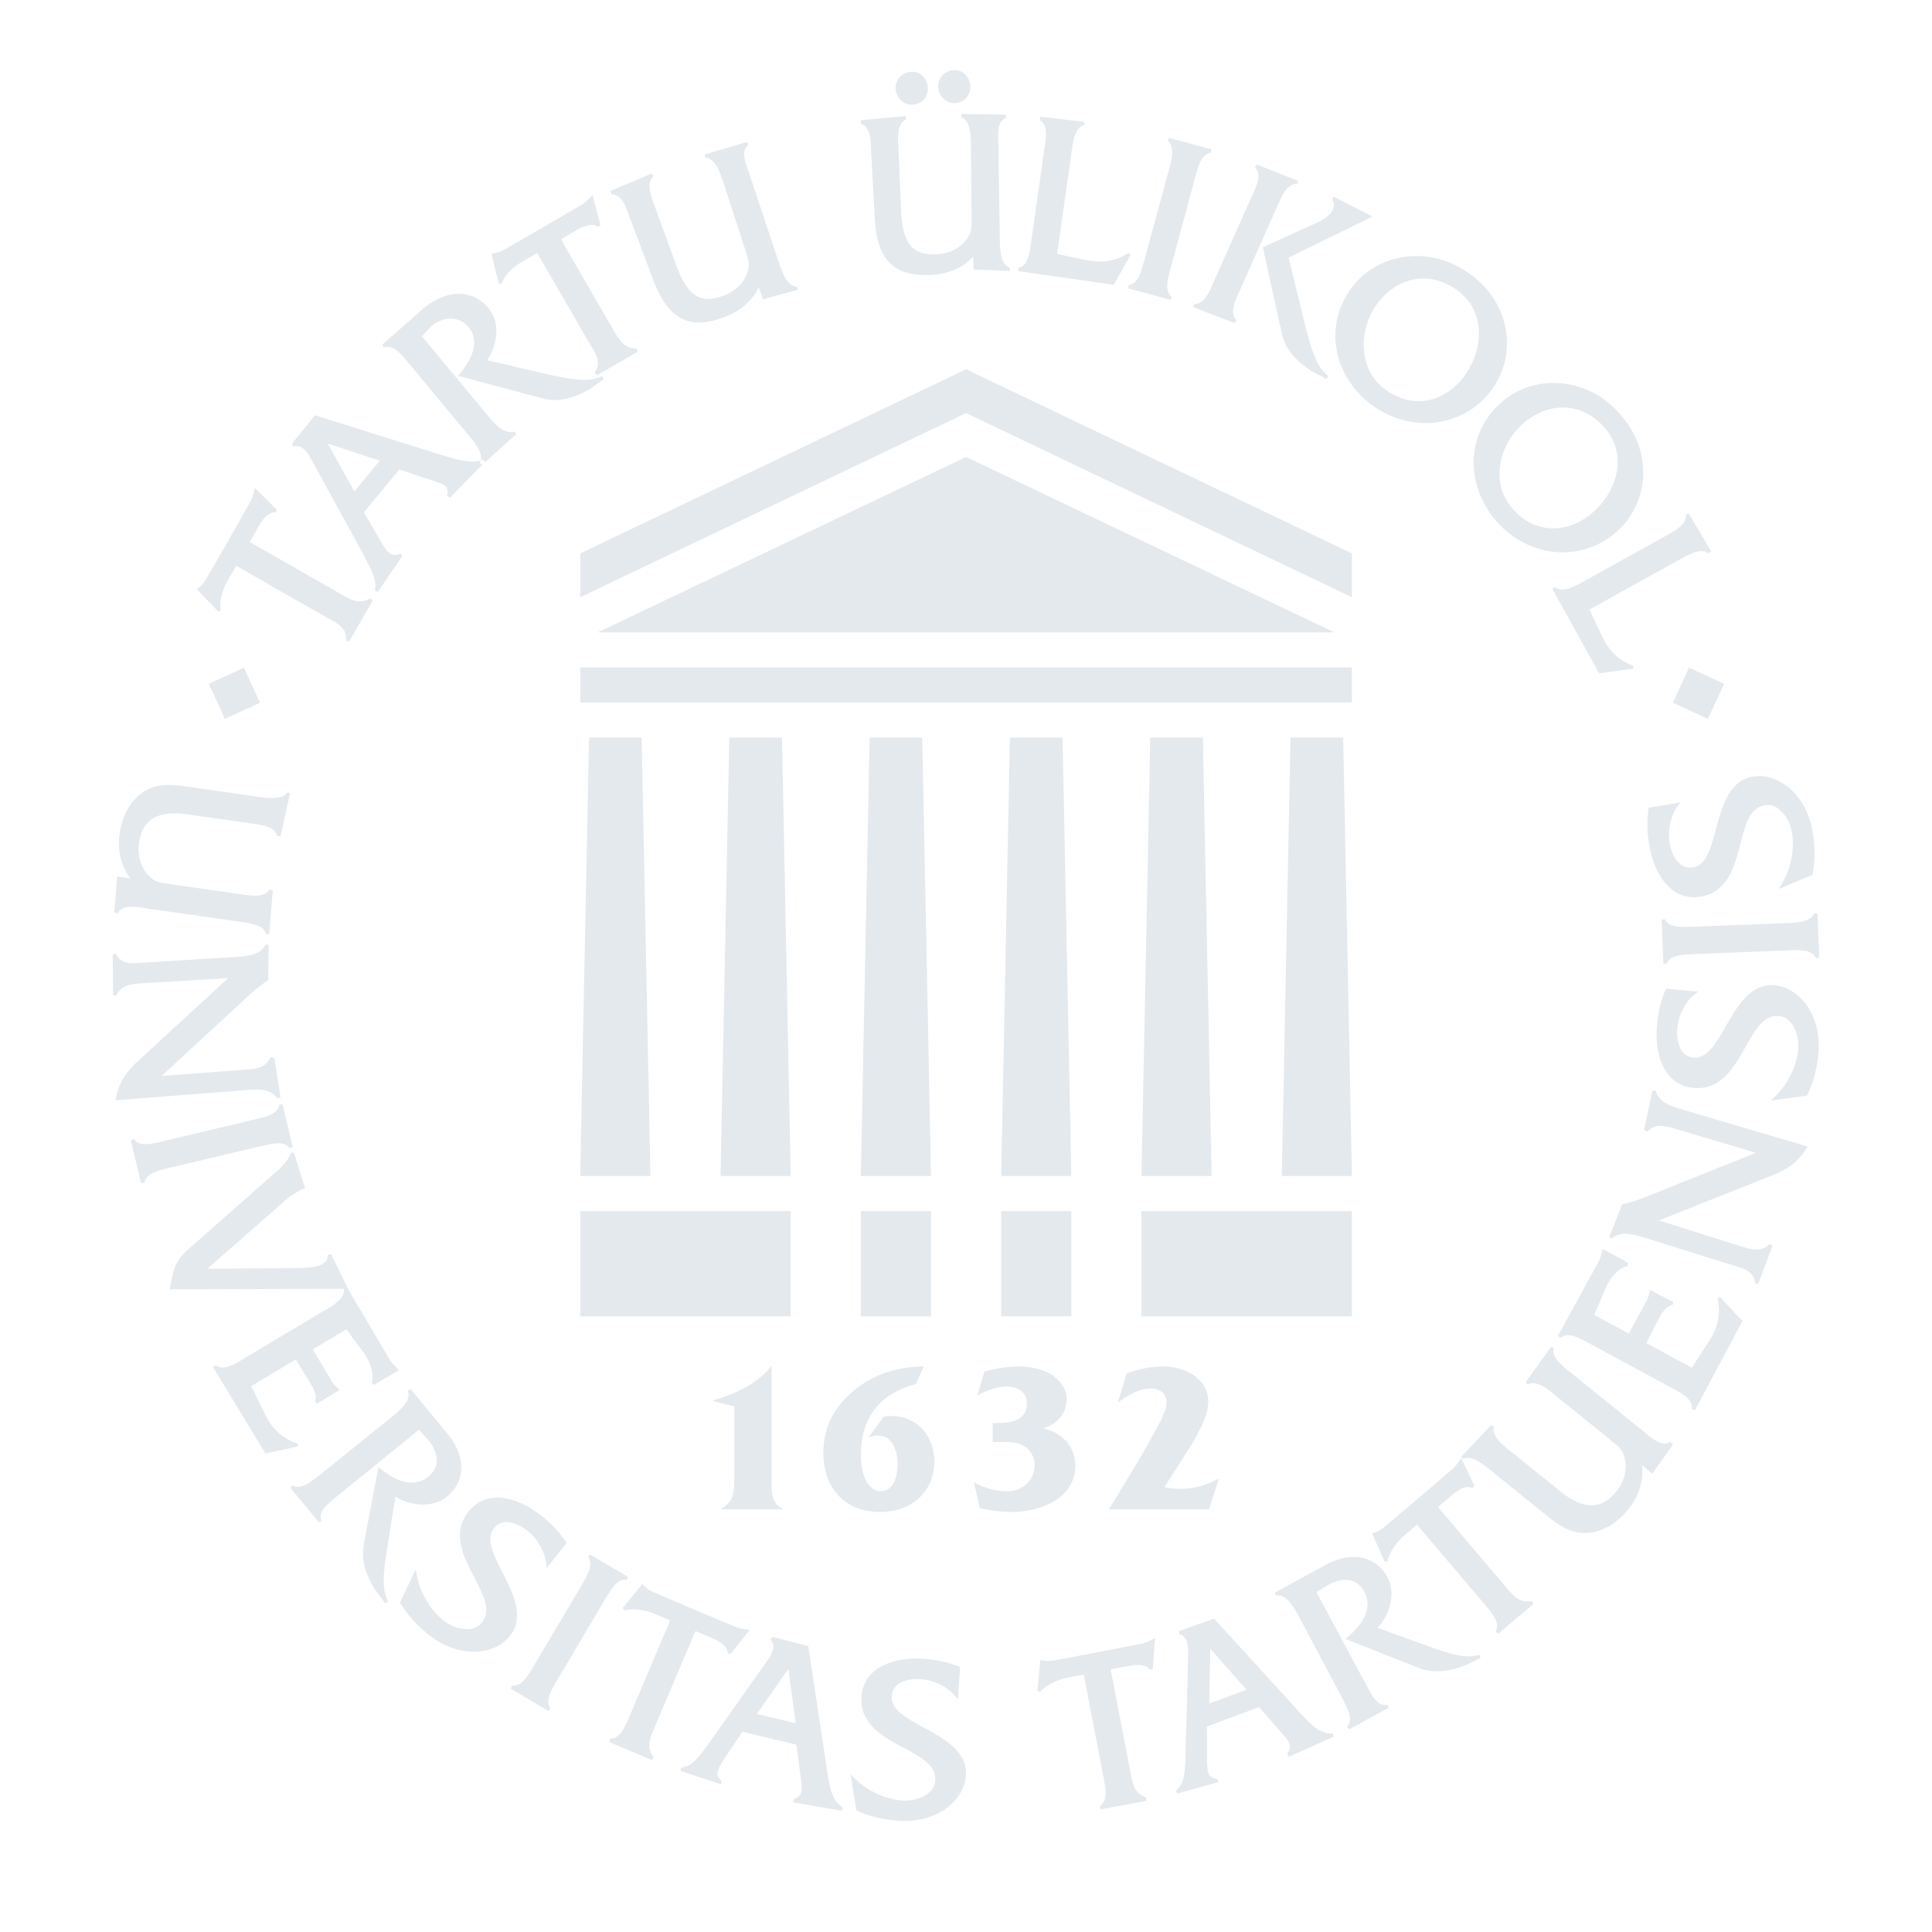 <?xml version="1.0" encoding="UTF-8"?>
<!DOCTYPE svg  PUBLIC '-//W3C//DTD SVG 1.1//EN'  'http://www.w3.org/Graphics/SVG/1.1/DTD/svg11.dtd'>
<svg version="1.1" viewBox="0 0 300 300" xmlns="http://www.w3.org/2000/svg">
<path d="m141.6 11.139c1.428-0.057 2.436 1.25 2.476 2.508 0.059 1.436-1.004 2.562-2.458 2.615-1.308 0.047-2.496-1.12-2.549-2.502-0.029-0.7 0.221-1.358 0.702-1.843 0.473-0.471 1.119-0.754 1.829-0.778m6.568-0.248c-1.458 0.057-2.553 1.208-2.506 2.625 0.051 1.226 1.107 2.552 2.559 2.503 1.481-0.06 2.515-1.176 2.456-2.659-0.045-1.234-1.067-2.52-2.509-2.469m98.364 227.13c2.244-0.138 4.519-1.448 6.248-3.581 0.338-0.42 0.67-0.884 0.968-1.392 0.935-1.594 1.474-3.579 1.222-5.506 0.521 0.423 1.596 1.291 1.596 1.291l3.222-4.521-0.388-0.419c-1.347 0.791-2.76-0.449-3.937-1.417l-11.267-9.097c-1.21-0.954-3.42-2.569-2.923-4.048l-0.417-0.227-3.935 5.514 0.362 0.395c1.324-0.775 3.039 0.68 4.219 1.649l8.768 7.097c1.057 0.847 1.669 1.335 1.972 2.481 0.499 1.76 0.026 3.773-1.281 5.386-1.014 1.26-2.151 1.958-3.394 2.095-1.544 0.167-3.302-0.539-5.218-2.095l-7.83-6.318c-1.2-0.946-2.998-2.326-2.524-3.785l-0.441-0.26-4.648 4.945 0.296 0.339c1.248-0.706 3.223 0.891 4.604 2.035l7.869 6.36c2.167 1.76 4.033 3.256 6.857 3.079m-65.201-216.14c1.111 0.87 0.646 2.81 0.175 4.509l-3.815 14.039c-0.461 1.6-0.918 3.707-2.431 3.823l-0.083 0.521 6.59 1.79 0.2-0.464c-1.24-0.9-0.572-3.055-0.175-4.557l3.797-13.976c0.387-1.488 0.919-3.705 2.451-3.857l0.066-0.523-6.574-1.784-0.201 0.479m100.37 119.94c-0.488 1.318-2.483 1.456-4.252 1.511l-14.53 0.571c-1.666 0.038-3.808 0.239-4.38-1.167l-0.521 0.072 0.269 6.815 0.494 0.065c0.493-1.457 2.745-1.468 4.3-1.537l14.476-0.569c1.538-0.077 3.813-0.233 4.414 1.185l0.521-0.098-0.275-6.808-0.516-0.04m-226.67-65.502c0.445-0.559 3.476-4.23 3.939-4.784-0.703-0.233-6.909-2.274-8.081-2.663 0.599 1.078 3.782 6.804 4.142 7.447m20.264-4.553l-5.406 5.506-0.446-0.275c0.11-0.396 0.075-0.755 0.021-0.973-0.156-0.623-0.488-0.796-2.078-1.317l-5.388-1.8-5.488 6.657s2.612 4.479 2.612 4.485c0.589 1.029 1.188 1.888 1.778 2.047 0.329 0.086 0.744 0.155 1.254-0.141l0.353 0.335-3.842 5.63-0.454-0.239c0.413-1.643-0.671-3.336-1.951-5.898 0 0-8.008-14.622-8.106-14.786-1.301-2.305-2.526-1.634-2.526-1.634l-0.317-0.435 3.608-4.443 19.781 6.211c2.37 0.659 4.497 1.455 6.321 0.659l0.274 0.411zm154.43 185.21c-2.025 0.515-3.761 0.173-8.248-1.463 0 0-6.918-2.487-7.576-2.747 1.891-1.911 3.03-5.511 1.367-8.188-1.95-3.142-5.782-3.75-9.836-1.36l-7.47 4.082 0.176 0.47c1.521-0.27 2.562 1.483 3.349 2.872l7.105 13.354c0.763 1.58 1.553 3.016 0.574 4.183l0.363 0.341 6.064-3.321-0.129-0.467c-1.52 0.294-2.305-1.238-3.237-2.941l-7.804-14.568 1.802-1.095c1.483-0.903 4.176-1.556 5.592 0.984 1.666 2.995-0.933 5.769-2.68 7.19l-0.226 0.188 11.48 4.547c2.311 0.851 4.628 0.498 7.101-0.417l2.415-1.176-0.182-0.468m8.145-8.365c-1.944 0.335-2.837-0.754-4.12-2.268 0 0-10.084-11.903-10.461-12.34 0.364-0.315 2.233-1.897 2.233-1.897 1.219-1.037 2.297-1.46 3.085-1.033l0.336-0.337-2.063-4.367s-0.539 1.018-1.339 1.745c-0.807 0.728-10.286 8.775-10.89 9.245-0.613 0.467-1.595 0.743-1.595 0.743l1.942 4.368 0.436-0.021s0.348-1.929 2.421-3.838l2.182-1.85 10.486 12.342c0.932 1.084 2.334 2.658 1.844 3.947-0.03 0.075-0.069 0.236-0.125 0.308l0.419 0.32 5.457-4.604-0.248-0.463m-59.886 30.504c-1.851-0.668-2.099-2.057-2.464-4.001 0 0-2.941-15.325-3.052-15.893 0.487-0.093 2.884-0.551 2.884-0.551 1.568-0.298 2.72-0.146 3.192 0.614l0.459-0.118 0.347-4.826s-0.962 0.629-2.015 0.865c-1.061 0.239-13.277 2.58-14.039 2.693-0.754 0.104-1.747-0.135-1.747-0.135l-0.46 4.757 0.403 0.201s1.241-1.511 3.982-2.16l2.815-0.536 3.055 15.898c0.285 1.415 0.722 3.468-0.332 4.35-0.066 0.049-0.183 0.165-0.26 0.213l0.206 0.473 7.012-1.316 0.014-0.528m-120.5-186.2c-1.712 0.979-2.926 0.255-4.65-0.724 0 0-13.551-7.743-14.045-8.031 0.241-0.427 1.452-2.546 1.452-2.546 0.799-1.393 1.665-2.157 2.549-2.029l0.201-0.424-3.43-3.409s-0.152 1.145-0.66 2.104c-0.51 0.959-6.679 11.755-7.093 12.402-0.404 0.646-1.235 1.245-1.235 1.245l3.315 3.447 0.411-0.179s-0.508-1.7 0.954-4.431l1.425-2.48 14.053 8.027c1.263 0.7 3.292 1.541 2.996 3.56 0 0.031 0.5 0.159 0.5 0.159l3.644-6.334-0.387-0.357m41.376-38.789c-1.979-0.019-2.661-1.248-3.657-2.966 0 0-7.816-13.506-8.105-14.005 0.427-0.248 2.543-1.47 2.543-1.47 1.382-0.801 2.519-1.028 3.214-0.467l0.392-0.263-1.251-4.676s-0.712 0.913-1.634 1.487c-0.918 0.571-11.673 6.798-12.354 7.155-0.683 0.358-1.696 0.455-1.696 0.455l1.128 4.644 0.439 0.053s0.431-1.721 3.052-3.351l2.486-1.433 8.112 14.009c0.739 1.239 2.067 2.986 0.799 4.582-0.015 0.022 0.358 0.395 0.358 0.395l6.325-3.646-0.151-0.503m10.552-30.125l0.081 0.489c1.53 0.029 2.265 2.199 2.765 3.644l3.488 10.727c0.401 1.349 0.73 2.007 0.389 3.149-0.474 1.758-1.783 3.154-3.738 3.881-2.955 1.095-5.196 0.809-7.15-4.045l-3.606-9.896c-0.536-1.43-1.352-3.551-0.186-4.544l-0.248-0.458-6.374 2.675 0.103 0.542c1.546 0.02 2.169 1.66 2.684 3.165l3.751 9.97c2.718 7.477 6.786 7.548 11.128 5.936 2.041-0.755 4.252-2.304 5.309-4.631 0.239 0.655 0.672 1.866 0.672 1.866l5.386-1.468-0.102-0.47c-1.735-0.129-2.415-2.634-2.92-4.076l-4.572-13.725c-0.539-1.445-1.271-3.252-0.078-4.262l-0.239-0.419-6.543 1.95m39.889-6.306l-0.065 0.487c1.449 0.492 1.492 2.78 1.528 4.312l0.096 11.278c-0.024 1.403 0.092 2.133-0.569 3.115-0.996 1.537-2.659 2.477-4.742 2.574-3.142 0.164-5.203-0.796-5.591-6l-0.462-10.534c-0.071-1.523-0.216-3.78 1.19-4.384l-0.092-0.511-6.886 0.628-0.066 0.552c1.467 0.479 1.562 2.236 1.604 3.822l0.568 10.64c0.342 7.946 4.195 9.243 8.817 9.012 2.183-0.104 4.755-0.916 6.473-2.813 0.021 0.691 0.074 1.981 0.074 1.981l5.584 0.227 0.042-0.478c-1.625-0.652-1.518-3.235-1.559-4.77l-0.222-14.464c-0.082-1.54-0.232-3.483 1.203-4.086l-0.099-0.473-6.826-0.115m25.929 21.588c-2.148 1.395-4.363 1.555-6.571 1.11l-4.51-0.951 2.235-15.738c0.195-1.518 0.455-3.947 1.967-4.276l-9e-3 -0.509-6.79-0.79-0.106 0.508c1.376 0.749 0.966 2.995 0.724 4.516l-2.048 14.333c-0.196 1.528-0.428 3.794-1.949 4.102l-0.031 0.518 14.803 2.11 2.638-4.668-0.353-0.265m78.381 64.108c-2.401-0.865-3.866-2.54-4.841-4.569l-1.97-4.17 13.907-7.714c1.319-0.67 3.414-2.019 4.59-1.012l0.398-0.32-3.471-5.883-0.461 0.213c0.229 1.552-1.8 2.519-3.168 3.309l-12.654 7.02c-1.346 0.759-3.321 1.923-4.473 0.891l-0.42 0.303 7.253 13.086 5.314-0.714-4e-3 -0.44m-26.091-45.192c2.803-3.956 3.286-9.928-1.33-13.192-2.047-1.455-4.299-2.02-6.5-1.643-2.312 0.398-4.432 1.819-5.98 4.005-1.302 1.84-2.029 4.192-1.96 6.493 0.08 2.553 1.143 5.055 3.5 6.724 1.997 1.415 4.189 1.96 6.353 1.592 2.276-0.388 4.379-1.799 5.917-3.979m4.243 2.127c-1.957 2.778-4.867 4.623-8.178 5.186-3.521 0.607-7.285-0.285-10.32-2.433-3.058-2.157-5.149-5.383-5.735-8.855-0.56-3.235 0.21-6.538 2.166-9.297 1.909-2.696 4.807-4.471 8.172-5.003 3.626-0.58 7.31 0.354 10.368 2.627 2.997 2.101 4.979 5.149 5.57 8.572 0.568 3.267-0.153 6.537-2.043 9.203zm15.552 19.26c3.669-3.171 5.581-8.844 1.879-13.132-1.642-1.897-3.689-2.995-5.922-3.162-2.329-0.165-4.729 0.706-6.761 2.459-1.702 1.475-2.969 3.578-3.459 5.829-0.542 2.502-0.114 5.182 1.776 7.369 1.599 1.85 3.6 2.917 5.781 3.073 2.306 0.173 4.691-0.696 6.706-2.436m3.61 3.079c-2.571 2.223-5.838 3.315-9.194 3.067-3.562-0.26-6.999-2.025-9.423-4.845-2.448-2.832-3.704-6.46-3.45-9.972 0.246-3.276 1.786-6.293 4.342-8.5 2.504-2.161 5.74-3.189 9.141-2.897 3.661 0.309 7.011 2.104 9.422 5.039 2.415 2.771 3.605 6.203 3.355 9.665-0.232 3.312-1.721 6.31-4.193 8.443zm21.256 37.917c-3.711 0.627-4.772 4.607-5.709 8.112-0.781 2.898-1.509 5.636-3.563 5.983-2.785 0.467-3.521-3.064-3.646-3.779-0.337-1.981 0.15-4.217 1.235-5.707l0.441-0.593-4.947 0.837-0.032 0.216c-0.234 1.763-0.203 3.616 0.113 5.498 0.545 3.233 1.919 5.842 3.773 7.162 1.241 0.871 2.667 1.185 4.234 0.921 4.23-0.718 5.26-4.691 6.163-8.194 0.78-3.019 1.454-5.619 3.81-6.014 2.217-0.372 3.862 2.196 4.188 4.192 0.455 2.659-0.141 5.667-1.58 8.047l-0.479 0.781 5.256-2.192 0.028-0.156c0.39-2.07 0.382-4.299-0.017-6.621-0.504-3.028-2.048-5.65-4.22-7.19-1.58-1.121-3.373-1.582-5.048-1.303m3.403 32.41c-3.753-0.354-5.801 3.219-7.607 6.37-1.496 2.597-2.902 5.057-4.976 4.866-2.811-0.267-2.625-3.876-2.559-4.59 0.18-2 1.225-4.042 2.663-5.192l0.578-0.467-4.998-0.462-0.078 0.202c-0.697 1.649-1.133 3.442-1.301 5.339-0.314 3.268 0.347 6.146 1.805 7.893 0.963 1.167 2.265 1.834 3.845 1.984 4.274 0.395 6.29-3.182 8.068-6.34 1.529-2.708 2.847-5.051 5.234-4.833 2.223 0.211 3.157 3.121 2.966 5.134-0.249 2.687-1.596 5.434-3.597 7.363l-0.662 0.635 5.623-0.767 0.074-0.145c0.906-1.9 1.481-4.058 1.696-6.4 0.287-3.053-0.53-5.982-2.232-8.035-1.237-1.49-2.85-2.4-4.542-2.555m-196.39 101.02c2.34-2.951 0.47-6.613-1.176-9.853-1.361-2.672-2.646-5.194-1.354-6.823 1.762-2.214 4.674-0.083 5.236 0.36 1.577 1.254 2.712 3.246 2.9 5.081l0.072 0.733 3.121-3.932-0.123-0.182c-1.005-1.471-2.271-2.825-3.77-4.004-2.561-2.042-5.33-3.064-7.591-2.804-1.501 0.172-2.774 0.89-3.762 2.136-2.666 3.36-0.774 7.005 0.89 10.221 1.436 2.76 2.681 5.146 1.191 7.018-1.389 1.75-4.336 0.945-5.925-0.315-2.107-1.678-3.679-4.312-4.189-7.046l-0.176-0.897-2.436 5.137 0.081 0.138c1.095 1.793 2.591 3.459 4.438 4.907 2.405 1.916 5.302 2.837 7.945 2.534 1.929-0.221 3.572-1.077 4.628-2.409m70.787 21.711c0.264-3.756-3.349-5.729-6.535-7.465-2.638-1.427-5.122-2.783-4.982-4.868 0.207-2.816 3.822-2.702 4.54-2.652 2.004 0.138 4.061 1.138 5.255 2.549l0.483 0.56 0.339-5-0.2-0.086c-1.659-0.647-3.462-1.047-5.365-1.179-3.271-0.231-6.135 0.493-7.852 1.982-1.146 0.994-1.789 2.305-1.897 3.891-0.305 4.281 3.327 6.218 6.515 7.925 2.746 1.467 5.112 2.736 4.945 5.117-0.156 2.235-3.038 3.232-5.063 3.091-2.687-0.197-5.47-1.476-7.444-3.439l-0.65-0.649 0.896 5.62 0.148 0.063c1.925 0.868 4.079 1.386 6.431 1.545 3.067 0.224 5.967-0.658 7.99-2.408 1.468-1.27 2.326-2.904 2.446-4.597m111.36-103.4c-1.859-0.557-3.757-1.075-4.22-2.941l-0.521-0.063-1.317 6.097 0.521 0.288c1.401-1.335 2.709-0.903 4.527-0.367 0.099 0.029 12.331 3.67 12.331 3.67s-17.752 7.104-17.919 7.167c-1.482 0.556-2.853 0.825-2.853 0.825l-2.011 5.083 0.423 0.251c1.273-1.258 3.262-0.693 5.131-0.131l13.694 4.292c1.867 0.553 3.148 0.888 3.411 2.785l0.495 0.044 2.195-5.9-0.423-0.246c-1.439 1.325-2.842 0.839-4.667 0.297 0 0-11.101-3.528-12.556-3.957 1.462-0.583 17.677-7.037 17.677-7.037 2.286-0.885 3.998-2.032 5.429-4.446l-19.347-5.711m-223.3-3.035c1.938-0.146 3.893-0.335 5 1.239l0.512-0.125-0.951-6.164-0.586-0.083c-0.84 1.747-2.211 1.81-4.102 1.957-0.097 3e-3 -12.827 0.966-12.827 0.966s14.055-12.969 14.19-13.088c1.185-1.041 2.367-1.782 2.367-1.782l0.066-5.464-0.479-0.081c-0.746 1.623-2.806 1.802-4.754 1.949l-14.32 0.87c-1.945 0.147-3.258 0.291-4.184-1.39l-0.476 0.143 0.06 6.284 0.476 0.081c0.875-1.753 2.352-1.79 4.249-1.935 0 0 11.627-0.665 13.142-0.78-1.153 1.072-14.007 12.875-14.007 12.875-1.813 1.634-3.004 3.322-3.474 6.086l20.098-1.558m229.02 32.095l-0.373 0.203c0.567 2.393 0.031 4.62-1.184 6.463 0 0-2.414 3.731-2.812 4.324-0.431-0.23-6.598-3.57-7.067-3.825 0.222-0.41 1.602-3.123 1.602-3.123 0.54-1 1.21-2.559 2.5-2.819l0.09-0.41-3.621-1.917s-0.158 1.113-0.527 1.744c-0.031 0-2.756 5.054-2.756 5.054l-5.362-2.897 1.8-4.218c0.692-1.58 1.875-3.002 3.364-3.392l0.077-0.49-3.968-2.172s-0.113 1.009-0.622 2.038l-6.305 11.507 0.426 0.29c1.188-1.029 3.158 0.125 4.494 0.871l12.743 6.895c1.352 0.721 3.393 1.725 3.151 3.255l0.483 0.213 7.364-13.846-3.497-3.748m-79.3 63.15c0.68-0.254 5.14-1.903 5.805-2.151-0.484-0.548-4.814-5.434-5.638-6.359-0.026 1.235-0.154 7.78-0.167 8.51m19.287 5.162l-6.954 3.104-0.213-0.46c0.742-1.06 0.482-1.73-0.631-2.975l-3.746-4.275-8.097 3.001 0.013 5.184c0.033 2.352 0.274 2.684 1.627 2.99l0.129 0.472-6.376 1.766-0.197-0.458c1.182-1.208 1.286-1.842 1.464-4.71 0 0 0.445-16.83 0.433-16.845-0.015-2.684-1.367-2.693-1.367-2.693l-0.042-0.528 5.42-1.931 13.897 15.217c1.715 1.766 2.644 2.616 4.554 2.66l0.086 0.481zm-155.64-74.95l-0.518 0.103c-0.018 1.878-2.301 2.041-5.421 2.061 0 0-11.851 0.084-13.271 0.1 1.084-0.962 12.097-10.62 12.097-10.62 0.644-0.571 2.011-1.525 3.07-1.863 3e-3 0-1.732-5.575-1.732-5.575l-0.482 0.05c-0.314 1.351-2.148 2.859-3.396 3.936l-12.384 10.933c-2.113 1.864-2.313 2.819-2.79 5.131l-0.248 1.204 27.701-0.093-2.626-5.367m208.35-85.628l5.439 2.514 2.521-5.449-5.45-2.508-2.51 5.443m-219.39 9e-3l-2.489-5.449-5.451 2.496 2.483 5.453 5.457-2.5m162.36-58.312c1.205 4.645 1.93 6.247 3.534 7.596l-0.295 0.435-2.402-1.279c-2.214-1.468-3.857-3.156-4.481-5.55l-2.994-13.623 8.47-3.851c3.318-1.568 2.578-3.205 2.265-3.552l0.267-0.446 6.039 3.08-13.035 6.373 2.632 10.817m-10.26-5.603c-0.687 1.473-1.586 3.433-0.477 4.527l-0.27 0.426-6.473-2.486 0.166-0.467c1.672 0.091 2.525-2.248 3.174-3.75l5.901-13.217c0.634-1.39 1.486-3.183 0.373-4.281l0.275-0.43 6.413 2.546-0.141 0.475c-1.556-0.128-2.433 2.012-3.05 3.421l-5.891 13.236zm-98.961 13.198c-1.931 0.833-3.693 0.752-8.375-0.26 0 0-9.449-2.214-9.47-2.214 0.891-1.311 2.678-5.296 0.024-8.276-2.457-2.756-6.308-2.774-9.93 0.229l-6.422 5.638 0.251 0.432c1.452-0.507 2.756 1.058 3.764 2.299l9.341 11.248c0.984 1.146 2.574 3.054 1.793 4.362l0.407 0.282 5.275-4.739-0.257-0.417c-1.449 0.539-2.963-0.991-3.986-2.248l-10.41-12.54 1.498-1.566c1.066-1.044 3.828-2.035 5.679 0.072 2.25 2.58-0.039 5.913-1.585 7.645l13.459 3.587c2.415 0.521 4.657-0.188 6.968-1.501l2.22-1.574-0.244-0.459m24.029 207.73c0.702 0.167 5.331 1.28 6.026 1.442-0.096-0.728-0.979-7.196-1.15-8.421-0.708 1.012-4.449 6.38-4.876 6.979m13.154 15.023l-7.507-1.288 0.089-0.505c1.2-0.464 1.352-1.17 1.128-2.825l-0.74-5.636-8.389-2.011-2.878 4.314c-1.279 1.975-1.26 2.386-0.32 3.393l-0.147 0.458-6.277-2.079 0.095-0.487c1.643-0.348 2.081-0.821 3.831-3.101 0 0 9.73-13.731 9.73-13.764 1.481-2.238 0.364-2.995 0.364-2.995l0.261-0.46 5.572 1.412 3.088 20.379c0.437 2.418 0.728 3.644 2.301 4.738l-0.201 0.457zm-29.203-8.296c-1.172-1.586-0.595-2.879 0.176-4.693 0 0 6.093-14.368 6.316-14.905 0.458 0.194 2.699 1.145 2.699 1.145 1.481 0.631 2.34 1.395 2.314 2.298l0.452 0.15 2.979-3.815s-1.164-0.012-2.164-0.407c-1.017-0.392-12.465-5.242-13.158-5.58-0.692-0.323-1.38-1.078-1.38-1.078l-3.034 3.693 0.222 0.383s1.881-0.551 4.512 0.437l2.638 1.116-6.319 14.907c-0.542 1.333-1.323 3.277-2.69 3.428-0.089 6e-3 -0.242 0.04-0.33 0.034l-0.098 0.515 6.564 2.8 0.301-0.428m-16.014-7.589c-0.841-1.132 0.123-2.879 1.041-4.384l7.42-12.514c0.868-1.424 1.871-3.33 3.36-3.045l0.213-0.474-5.856-3.477-0.333 0.378c0.958 1.208-0.26 3.102-1.041 4.446l-7.391 12.456c-0.775 1.332-1.882 3.324-3.39 3.063l-0.209 0.482 5.872 3.479 0.314-0.41m-25.214-16.585c-0.896-1.888-0.896-3.646-0.125-8.378 0 0 1.136-7.25 1.261-7.956 2.236 1.508 5.977 1.938 8.3-0.198 2.721-2.499 2.589-6.394-0.521-9.914l-5.425-6.57-0.424 0.273c0.55 1.43-0.979 2.785-2.198 3.83l-11.769 9.488c-1.401 1.043-2.658 2.1-3.992 1.361l-0.269 0.417 4.416 5.325 0.422-0.213c-0.577-1.436 0.784-2.491 2.28-3.733l12.833-10.41 1.413 1.562c1.167 1.281 2.331 3.8 0.095 5.673-2.629 2.211-5.843 0.174-7.567-1.265l-0.23-0.181-2.301 12.119c-0.392 2.433 0.389 4.644 1.756 6.899l1.602 2.145 0.443-0.274m-14.022-24.091l3e-3 -0.424c-2.343-0.74-3.974-2.333-4.949-4.318 0 0-1.975-3.976-2.28-4.622 0.43-0.254 6.442-3.848 6.902-4.129 0.237 0.407 1.859 2.979 1.859 2.979 0.586 0.981 1.586 2.342 1.157 3.58l0.297 0.292 3.5-2.139s-0.882-0.698-1.232-1.341c0.015-0.029-2.938-4.951-2.938-4.951l5.23-3.127 2.713 3.698c1.003 1.401 1.625 3.145 1.195 4.618l0.379 0.323 3.905-2.307s-0.816-0.602-1.443-1.568l-6.677-11.302-0.467 0.229c0.279 1.537-1.714 2.641-3.043 3.413l-12.432 7.427c-1.311 0.807-3.217 2.046-4.408 1.055l-0.434 0.306 8.153 13.413 5.01-1.105m-23.841-40.956c0.23-1.379 2.16-1.908 3.881-2.3l14.155-3.349c1.625-0.36 3.693-0.975 4.519 0.302l0.502-0.173-1.574-6.634-0.502 0.034c-0.197 1.525-2.412 1.959-3.929 2.327l-14.09 3.339c-1.492 0.38-3.7 0.96-4.556-0.311l-0.488 0.188 1.574 6.636 0.508-0.059m-0.284-60.571c-1.853 1.277-3.142 3.569-3.527 6.285-0.079 0.526-0.118 1.098-0.118 1.686 9e-3 1.845 0.563 3.82 1.772 5.356-0.673-0.096-2.043-0.291-2.043-0.291l-0.452 5.532 0.556 0.169c0.743-1.374 2.594-1.031 4.108-0.8l14.329 2.044c1.535 0.208 4.249 0.452 4.581 1.986l0.475-0.026 0.563-6.748-0.515-0.154c-0.736 1.335-2.957 0.973-4.464 0.74l-11.173-1.599c-1.338-0.188-2.11-0.298-2.959-1.126-1.333-1.257-1.954-3.229-1.66-5.288 0.232-1.598 0.847-2.786 1.848-3.537 1.234-0.921 3.107-1.218 5.554-0.871l9.958 1.421c1.514 0.198 3.76 0.47 4.099 1.963l0.521-3e-3 1.46-6.636-0.426-0.137c-0.708 1.248-3.233 0.888-4.996 0.614l-10.018-1.436c-2.766-0.398-5.13-0.742-7.473 0.856m97.698 89.113h-0.098c-2.227 2.762-5.491 4.231-8.958 5.254v0.11l3.261 0.856v11.253c0 2.001-0.051 3.415-1.96 4.6v0.095h9.437v-0.095c-1.779-0.874-1.681-2.75-1.681-4.433v-17.64m23.623 0c-4.274 0-8.02 1.379-10.847 3.722-3.038 2.499-4.743 5.728-4.743 9.657 0 5.416 3.258 9.216 8.848 9.216 4.675 0 8.383-3.019 8.383-7.826 0-3.948-2.594-7.078-6.702-7.078l-1.126 0.063-2.411 3.281h0.103c0.364-0.214 0.867-0.328 1.364-0.328 2.369 0 3.058 2.516 3.058 4.419 0 1.621-0.426 4.221-2.567 4.221-2.597 0-3.118-3.695-3.118-5.619 0-5.795 2.923-9.493 8.524-11.007l1.234-2.721m10.699 11.705h1.552c1.296 0 2.553 0.072 3.636 0.862 0.874 0.691 1.319 1.658 1.319 2.771 0 2.417-1.953 4.048-4.312 4.048-1.693 0-3.635-0.57-5.113-1.392l0.925 3.992c1.643 0.392 3.316 0.607 5.003 0.607 4.389 0 9.826-2.063 9.826-7.224 0-3.039-2.148-5.134-5-5.766 2.095-0.559 3.663-2.309 3.663-4.514 0-1.751-1.22-3.185-2.655-4.006-1.394-0.755-3.139-1.084-4.704-1.084-1.815 0-3.669 0.309-5.425 0.775l-1.076 3.692c1.298-0.664 3.029-1.355 4.485-1.355 1.639 0 3.194 0.759 3.194 2.65 0 2.655-2.549 3.022-4.609 3.022h-0.709v2.922m20.809-10.621l-1.376 4.512c1.47-1.093 3.321-2.188 5.246-2.188 1.273 0 2.317 0.799 2.317 2.188 0 1.191-0.818 2.69-1.383 3.713l-2.541 4.601-5.007 8.259h15.538l1.526-4.763c-2.025 0.997-3.621 1.589-5.861 1.589-0.884 0-1.745-0.068-2.595-0.272l0.392-0.595 3.862-6.062c1.072-1.928 2.557-4.375 2.557-6.601 0-3.631-3.687-5.464-6.877-5.464-1.907-1e-3 -4.007 0.359-5.798 1.083m-82.119-115.08h114.37l-57.187-27.234-57.185 27.234m-2.728 10.889h119.82v-5.443h-119.82v5.443zm0 95.317h32.681v-16.34h-32.681v16.34zm87.145 0h32.68v-16.34h-32.68v16.34zm-43.577 0h10.903v-16.34h-10.903v16.34zm21.793 0h10.896v-16.34h-10.896v16.34zm-55.824-89.875h-8.175l-1.361 68.088h10.897l-1.361-68.088m21.79 0h-8.182l-1.361 68.088h10.897l-1.354-68.088m21.775 0h-8.166l-1.367 68.088h10.903l-1.37-68.088m21.792 0h-8.175l-1.357 68.088h10.896l-1.364-68.088m21.791 0h-8.169l-1.37 68.088h10.897l-1.358-68.088m21.783 0h-8.178l-1.351 68.088h10.886l-1.357-68.088m-58.554-57.181l-59.914 28.592v6.804l59.914-28.596 59.911 28.596v-6.804l-59.911-28.592" fill="#E4E9EE"/>
</svg>
